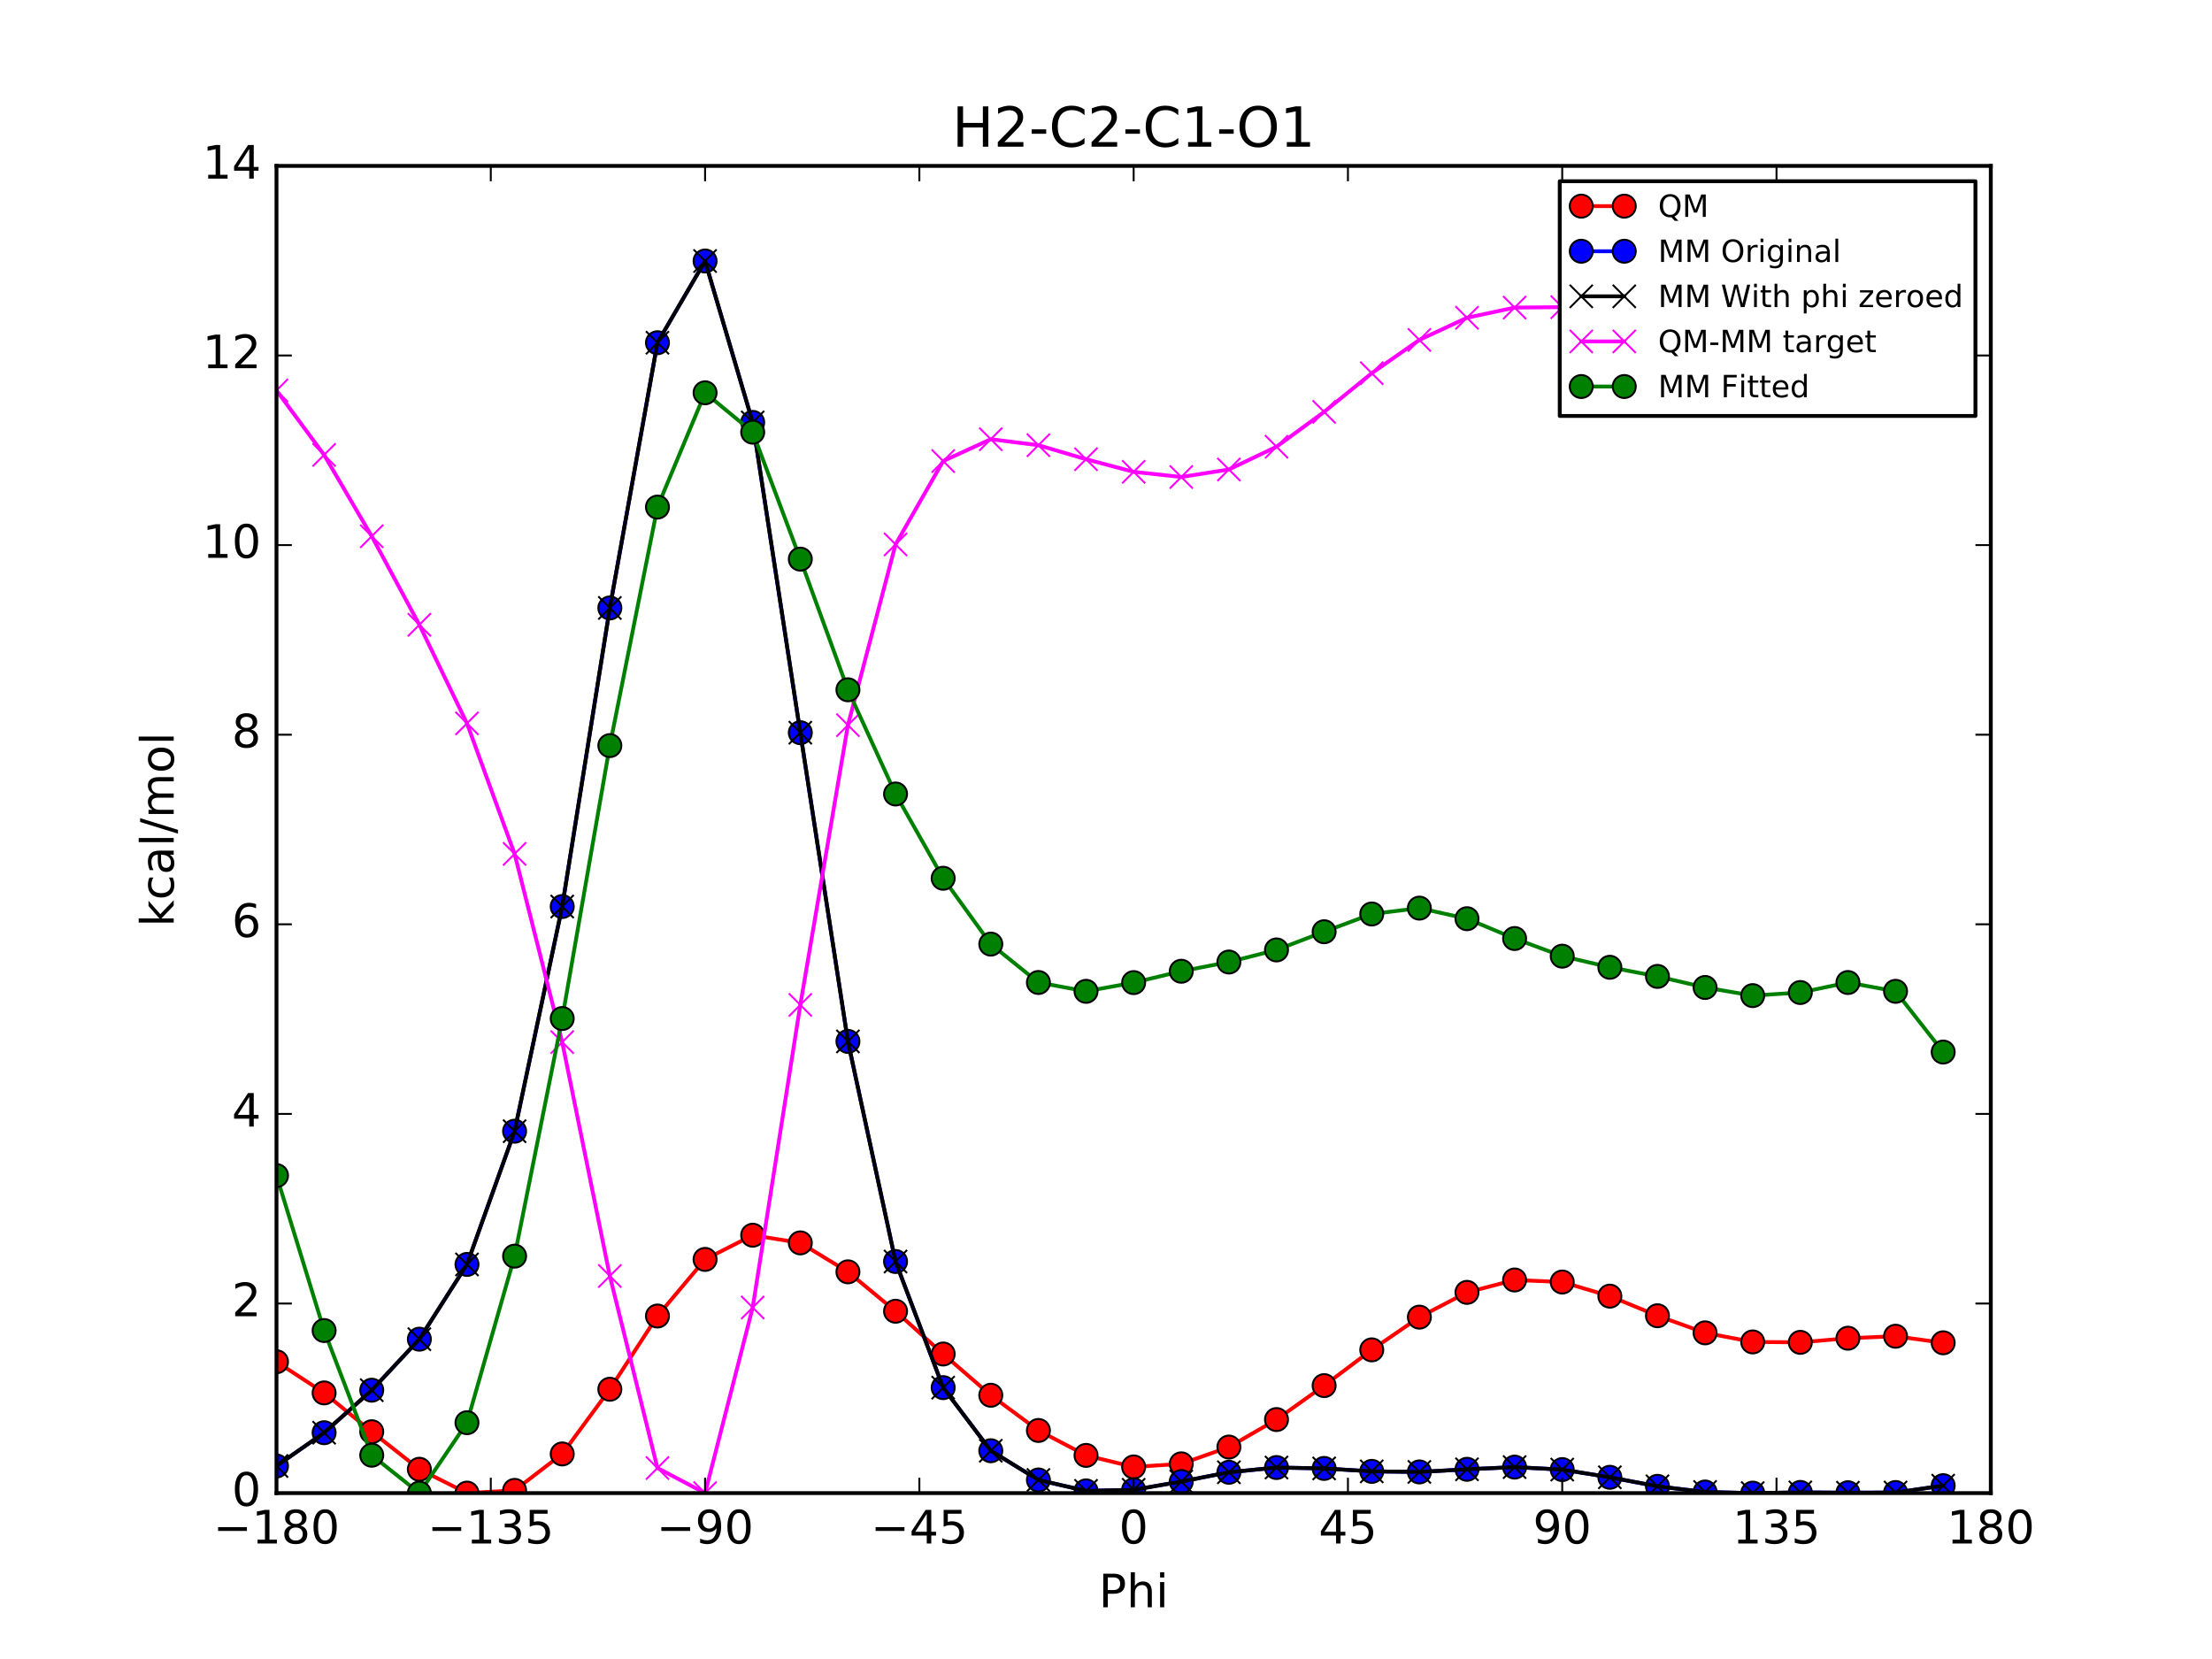 <?xml version="1.0" encoding="utf-8" standalone="no"?>
<!DOCTYPE svg PUBLIC "-//W3C//DTD SVG 1.1//EN"
  "http://www.w3.org/Graphics/SVG/1.1/DTD/svg11.dtd">
<!-- Created with matplotlib (http://matplotlib.org/) -->
<svg height="432pt" version="1.1" viewBox="0 0 576 432" width="576pt" xmlns="http://www.w3.org/2000/svg" xmlns:xlink="http://www.w3.org/1999/xlink">
 <defs>
  <style type="text/css">
*{stroke-linecap:butt;stroke-linejoin:round;stroke-miterlimit:100000;}
  </style>
 </defs>
 <g id="figure_1">
  <g id="patch_1">
   <path d="M 0 432 
L 576 432 
L 576 0 
L 0 0 
z
" style="fill:#ffffff;"/>
  </g>
  <g id="axes_1">
   <g id="patch_2">
    <path d="M 72 388.8 
L 518.4 388.8 
L 518.4 43.2 
L 72 43.2 
z
" style="fill:#ffffff;"/>
   </g>
   <g id="line2d_1">
    <path clip-path="url(#pd8361ff07a)" d="M 72 354.595 
L 84.4 362.713 
L 96.8 372.822 
L 109.2 382.596 
L 121.6 388.8 
L 134 388.092 
L 146.4 378.605 
L 158.8 361.757 
L 171.2 342.69 
L 183.6 327.947 
L 196 321.643 
L 208.4 323.646 
L 220.8 331.184 
L 233.2 341.443 
L 245.6 352.58 
L 258 363.322 
L 270.4 372.489 
L 282.8 378.982 
L 295.2 381.99 
L 307.6 381.182 
L 320 376.81 
L 332.4 369.651 
L 344.8 360.809 
L 357.2 351.502 
L 369.6 342.98 
L 382 336.53 
L 394.4 333.307 
L 406.8 333.838 
L 419.2 337.515 
L 431.6 342.62 
L 444 347.073 
L 456.4 349.435 
L 468.8 349.544 
L 481.2 348.47 
L 493.6 347.951 
L 506 349.662 
" style="fill:none;stroke:#ff0000;stroke-linecap:square;"/>
    <defs>
     <path d="M 0 3 
C 0.796 3 1.559 2.684 2.121 2.121 
C 2.684 1.559 3 0.796 3 0 
C 3 -0.796 2.684 -1.559 2.121 -2.121 
C 1.559 -2.684 0.796 -3 0 -3 
C -0.796 -3 -1.559 -2.684 -2.121 -2.121 
C -2.684 -1.559 -3 -0.796 -3 0 
C -3 0.796 -2.684 1.559 -2.121 2.121 
C -1.559 2.684 -0.796 3 0 3 
z
" id="m86d9dc8033" style="stroke:#000000;stroke-width:0.5;"/>
    </defs>
    <g clip-path="url(#pd8361ff07a)">
     <use style="fill:#ff0000;stroke:#000000;stroke-width:0.5;" x="72" xlink:href="#m86d9dc8033" y="354.595"/>
     <use style="fill:#ff0000;stroke:#000000;stroke-width:0.5;" x="84.4" xlink:href="#m86d9dc8033" y="362.713"/>
     <use style="fill:#ff0000;stroke:#000000;stroke-width:0.5;" x="96.8" xlink:href="#m86d9dc8033" y="372.822"/>
     <use style="fill:#ff0000;stroke:#000000;stroke-width:0.5;" x="109.2" xlink:href="#m86d9dc8033" y="382.596"/>
     <use style="fill:#ff0000;stroke:#000000;stroke-width:0.5;" x="121.6" xlink:href="#m86d9dc8033" y="388.8"/>
     <use style="fill:#ff0000;stroke:#000000;stroke-width:0.5;" x="134" xlink:href="#m86d9dc8033" y="388.092"/>
     <use style="fill:#ff0000;stroke:#000000;stroke-width:0.5;" x="146.4" xlink:href="#m86d9dc8033" y="378.605"/>
     <use style="fill:#ff0000;stroke:#000000;stroke-width:0.5;" x="158.8" xlink:href="#m86d9dc8033" y="361.757"/>
     <use style="fill:#ff0000;stroke:#000000;stroke-width:0.5;" x="171.2" xlink:href="#m86d9dc8033" y="342.69"/>
     <use style="fill:#ff0000;stroke:#000000;stroke-width:0.5;" x="183.6" xlink:href="#m86d9dc8033" y="327.947"/>
     <use style="fill:#ff0000;stroke:#000000;stroke-width:0.5;" x="196" xlink:href="#m86d9dc8033" y="321.643"/>
     <use style="fill:#ff0000;stroke:#000000;stroke-width:0.5;" x="208.4" xlink:href="#m86d9dc8033" y="323.646"/>
     <use style="fill:#ff0000;stroke:#000000;stroke-width:0.5;" x="220.8" xlink:href="#m86d9dc8033" y="331.184"/>
     <use style="fill:#ff0000;stroke:#000000;stroke-width:0.5;" x="233.2" xlink:href="#m86d9dc8033" y="341.443"/>
     <use style="fill:#ff0000;stroke:#000000;stroke-width:0.5;" x="245.6" xlink:href="#m86d9dc8033" y="352.58"/>
     <use style="fill:#ff0000;stroke:#000000;stroke-width:0.5;" x="258" xlink:href="#m86d9dc8033" y="363.322"/>
     <use style="fill:#ff0000;stroke:#000000;stroke-width:0.5;" x="270.4" xlink:href="#m86d9dc8033" y="372.489"/>
     <use style="fill:#ff0000;stroke:#000000;stroke-width:0.5;" x="282.8" xlink:href="#m86d9dc8033" y="378.982"/>
     <use style="fill:#ff0000;stroke:#000000;stroke-width:0.5;" x="295.2" xlink:href="#m86d9dc8033" y="381.99"/>
     <use style="fill:#ff0000;stroke:#000000;stroke-width:0.5;" x="307.6" xlink:href="#m86d9dc8033" y="381.182"/>
     <use style="fill:#ff0000;stroke:#000000;stroke-width:0.5;" x="320" xlink:href="#m86d9dc8033" y="376.81"/>
     <use style="fill:#ff0000;stroke:#000000;stroke-width:0.5;" x="332.4" xlink:href="#m86d9dc8033" y="369.651"/>
     <use style="fill:#ff0000;stroke:#000000;stroke-width:0.5;" x="344.8" xlink:href="#m86d9dc8033" y="360.809"/>
     <use style="fill:#ff0000;stroke:#000000;stroke-width:0.5;" x="357.2" xlink:href="#m86d9dc8033" y="351.502"/>
     <use style="fill:#ff0000;stroke:#000000;stroke-width:0.5;" x="369.6" xlink:href="#m86d9dc8033" y="342.98"/>
     <use style="fill:#ff0000;stroke:#000000;stroke-width:0.5;" x="382" xlink:href="#m86d9dc8033" y="336.53"/>
     <use style="fill:#ff0000;stroke:#000000;stroke-width:0.5;" x="394.4" xlink:href="#m86d9dc8033" y="333.307"/>
     <use style="fill:#ff0000;stroke:#000000;stroke-width:0.5;" x="406.8" xlink:href="#m86d9dc8033" y="333.838"/>
     <use style="fill:#ff0000;stroke:#000000;stroke-width:0.5;" x="419.2" xlink:href="#m86d9dc8033" y="337.515"/>
     <use style="fill:#ff0000;stroke:#000000;stroke-width:0.5;" x="431.6" xlink:href="#m86d9dc8033" y="342.62"/>
     <use style="fill:#ff0000;stroke:#000000;stroke-width:0.5;" x="444" xlink:href="#m86d9dc8033" y="347.073"/>
     <use style="fill:#ff0000;stroke:#000000;stroke-width:0.5;" x="456.4" xlink:href="#m86d9dc8033" y="349.435"/>
     <use style="fill:#ff0000;stroke:#000000;stroke-width:0.5;" x="468.8" xlink:href="#m86d9dc8033" y="349.544"/>
     <use style="fill:#ff0000;stroke:#000000;stroke-width:0.5;" x="481.2" xlink:href="#m86d9dc8033" y="348.47"/>
     <use style="fill:#ff0000;stroke:#000000;stroke-width:0.5;" x="493.6" xlink:href="#m86d9dc8033" y="347.951"/>
     <use style="fill:#ff0000;stroke:#000000;stroke-width:0.5;" x="506" xlink:href="#m86d9dc8033" y="349.662"/>
    </g>
   </g>
   <g id="line2d_2">
    <path clip-path="url(#pd8361ff07a)" d="M 72 381.739 
L 84.4 373.076 
L 96.8 362.002 
L 109.2 348.721 
L 121.6 329.253 
L 134 294.561 
L 146.4 236.06 
L 158.8 158.31 
L 171.2 89.241 
L 183.6 67.966 
L 196 109.991 
L 208.4 190.79 
L 220.8 271.179 
L 233.2 328.496 
L 245.6 361.337 
L 258 377.769 
L 270.4 385.38 
L 282.8 388.222 
L 295.2 387.949 
L 307.6 385.79 
L 320 383.375 
L 332.4 382.141 
L 344.8 382.376 
L 357.2 383.143 
L 369.6 383.286 
L 382 382.603 
L 394.4 382.03 
L 406.8 382.676 
L 419.2 384.683 
L 431.6 387.035 
L 444 388.512 
L 456.4 388.8 
L 468.8 388.618 
L 481.2 388.699 
L 493.6 388.648 
L 506 386.861 
" style="fill:none;stroke:#0000ff;stroke-linecap:square;"/>
    <defs>
     <path d="M 0 3 
C 0.796 3 1.559 2.684 2.121 2.121 
C 2.684 1.559 3 0.796 3 0 
C 3 -0.796 2.684 -1.559 2.121 -2.121 
C 1.559 -2.684 0.796 -3 0 -3 
C -0.796 -3 -1.559 -2.684 -2.121 -2.121 
C -2.684 -1.559 -3 -0.796 -3 0 
C -3 0.796 -2.684 1.559 -2.121 2.121 
C -1.559 2.684 -0.796 3 0 3 
z
" id="m76ffe2fa72" style="stroke:#000000;stroke-width:0.5;"/>
    </defs>
    <g clip-path="url(#pd8361ff07a)">
     <use style="fill:#0000ff;stroke:#000000;stroke-width:0.5;" x="72" xlink:href="#m76ffe2fa72" y="381.739"/>
     <use style="fill:#0000ff;stroke:#000000;stroke-width:0.5;" x="84.4" xlink:href="#m76ffe2fa72" y="373.076"/>
     <use style="fill:#0000ff;stroke:#000000;stroke-width:0.5;" x="96.8" xlink:href="#m76ffe2fa72" y="362.002"/>
     <use style="fill:#0000ff;stroke:#000000;stroke-width:0.5;" x="109.2" xlink:href="#m76ffe2fa72" y="348.721"/>
     <use style="fill:#0000ff;stroke:#000000;stroke-width:0.5;" x="121.6" xlink:href="#m76ffe2fa72" y="329.253"/>
     <use style="fill:#0000ff;stroke:#000000;stroke-width:0.5;" x="134" xlink:href="#m76ffe2fa72" y="294.561"/>
     <use style="fill:#0000ff;stroke:#000000;stroke-width:0.5;" x="146.4" xlink:href="#m76ffe2fa72" y="236.06"/>
     <use style="fill:#0000ff;stroke:#000000;stroke-width:0.5;" x="158.8" xlink:href="#m76ffe2fa72" y="158.31"/>
     <use style="fill:#0000ff;stroke:#000000;stroke-width:0.5;" x="171.2" xlink:href="#m76ffe2fa72" y="89.241"/>
     <use style="fill:#0000ff;stroke:#000000;stroke-width:0.5;" x="183.6" xlink:href="#m76ffe2fa72" y="67.966"/>
     <use style="fill:#0000ff;stroke:#000000;stroke-width:0.5;" x="196" xlink:href="#m76ffe2fa72" y="109.991"/>
     <use style="fill:#0000ff;stroke:#000000;stroke-width:0.5;" x="208.4" xlink:href="#m76ffe2fa72" y="190.79"/>
     <use style="fill:#0000ff;stroke:#000000;stroke-width:0.5;" x="220.8" xlink:href="#m76ffe2fa72" y="271.179"/>
     <use style="fill:#0000ff;stroke:#000000;stroke-width:0.5;" x="233.2" xlink:href="#m76ffe2fa72" y="328.496"/>
     <use style="fill:#0000ff;stroke:#000000;stroke-width:0.5;" x="245.6" xlink:href="#m76ffe2fa72" y="361.337"/>
     <use style="fill:#0000ff;stroke:#000000;stroke-width:0.5;" x="258" xlink:href="#m76ffe2fa72" y="377.769"/>
     <use style="fill:#0000ff;stroke:#000000;stroke-width:0.5;" x="270.4" xlink:href="#m76ffe2fa72" y="385.38"/>
     <use style="fill:#0000ff;stroke:#000000;stroke-width:0.5;" x="282.8" xlink:href="#m76ffe2fa72" y="388.222"/>
     <use style="fill:#0000ff;stroke:#000000;stroke-width:0.5;" x="295.2" xlink:href="#m76ffe2fa72" y="387.949"/>
     <use style="fill:#0000ff;stroke:#000000;stroke-width:0.5;" x="307.6" xlink:href="#m76ffe2fa72" y="385.79"/>
     <use style="fill:#0000ff;stroke:#000000;stroke-width:0.5;" x="320" xlink:href="#m76ffe2fa72" y="383.375"/>
     <use style="fill:#0000ff;stroke:#000000;stroke-width:0.5;" x="332.4" xlink:href="#m76ffe2fa72" y="382.141"/>
     <use style="fill:#0000ff;stroke:#000000;stroke-width:0.5;" x="344.8" xlink:href="#m76ffe2fa72" y="382.376"/>
     <use style="fill:#0000ff;stroke:#000000;stroke-width:0.5;" x="357.2" xlink:href="#m76ffe2fa72" y="383.143"/>
     <use style="fill:#0000ff;stroke:#000000;stroke-width:0.5;" x="369.6" xlink:href="#m76ffe2fa72" y="383.286"/>
     <use style="fill:#0000ff;stroke:#000000;stroke-width:0.5;" x="382" xlink:href="#m76ffe2fa72" y="382.603"/>
     <use style="fill:#0000ff;stroke:#000000;stroke-width:0.5;" x="394.4" xlink:href="#m76ffe2fa72" y="382.03"/>
     <use style="fill:#0000ff;stroke:#000000;stroke-width:0.5;" x="406.8" xlink:href="#m76ffe2fa72" y="382.676"/>
     <use style="fill:#0000ff;stroke:#000000;stroke-width:0.5;" x="419.2" xlink:href="#m76ffe2fa72" y="384.683"/>
     <use style="fill:#0000ff;stroke:#000000;stroke-width:0.5;" x="431.6" xlink:href="#m76ffe2fa72" y="387.035"/>
     <use style="fill:#0000ff;stroke:#000000;stroke-width:0.5;" x="444" xlink:href="#m76ffe2fa72" y="388.512"/>
     <use style="fill:#0000ff;stroke:#000000;stroke-width:0.5;" x="456.4" xlink:href="#m76ffe2fa72" y="388.8"/>
     <use style="fill:#0000ff;stroke:#000000;stroke-width:0.5;" x="468.8" xlink:href="#m76ffe2fa72" y="388.618"/>
     <use style="fill:#0000ff;stroke:#000000;stroke-width:0.5;" x="481.2" xlink:href="#m76ffe2fa72" y="388.699"/>
     <use style="fill:#0000ff;stroke:#000000;stroke-width:0.5;" x="493.6" xlink:href="#m76ffe2fa72" y="388.648"/>
     <use style="fill:#0000ff;stroke:#000000;stroke-width:0.5;" x="506" xlink:href="#m76ffe2fa72" y="386.861"/>
    </g>
   </g>
   <g id="line2d_3">
    <path clip-path="url(#pd8361ff07a)" d="M 72 381.739 
L 84.4 373.076 
L 96.8 362.002 
L 109.2 348.721 
L 121.6 329.253 
L 134 294.561 
L 146.4 236.06 
L 158.8 158.31 
L 171.2 89.241 
L 183.6 67.966 
L 196 109.991 
L 208.4 190.79 
L 220.8 271.179 
L 233.2 328.496 
L 245.6 361.337 
L 258 377.769 
L 270.4 385.38 
L 282.8 388.222 
L 295.2 387.949 
L 307.6 385.79 
L 320 383.375 
L 332.4 382.141 
L 344.8 382.376 
L 357.2 383.143 
L 369.6 383.286 
L 382 382.603 
L 394.4 382.03 
L 406.8 382.676 
L 419.2 384.683 
L 431.6 387.035 
L 444 388.512 
L 456.4 388.8 
L 468.8 388.618 
L 481.2 388.699 
L 493.6 388.648 
L 506 386.861 
" style="fill:none;stroke:#000000;stroke-linecap:square;"/>
    <defs>
     <path d="M -3 3 
L 3 -3 
M -3 -3 
L 3 3 
" id="m23947868b4" style="stroke:#000000;stroke-width:0.5;"/>
    </defs>
    <g clip-path="url(#pd8361ff07a)">
     <use style="stroke:#000000;stroke-width:0.5;" x="72" xlink:href="#m23947868b4" y="381.739"/>
     <use style="stroke:#000000;stroke-width:0.5;" x="84.4" xlink:href="#m23947868b4" y="373.076"/>
     <use style="stroke:#000000;stroke-width:0.5;" x="96.8" xlink:href="#m23947868b4" y="362.002"/>
     <use style="stroke:#000000;stroke-width:0.5;" x="109.2" xlink:href="#m23947868b4" y="348.721"/>
     <use style="stroke:#000000;stroke-width:0.5;" x="121.6" xlink:href="#m23947868b4" y="329.253"/>
     <use style="stroke:#000000;stroke-width:0.5;" x="134" xlink:href="#m23947868b4" y="294.561"/>
     <use style="stroke:#000000;stroke-width:0.5;" x="146.4" xlink:href="#m23947868b4" y="236.06"/>
     <use style="stroke:#000000;stroke-width:0.5;" x="158.8" xlink:href="#m23947868b4" y="158.31"/>
     <use style="stroke:#000000;stroke-width:0.5;" x="171.2" xlink:href="#m23947868b4" y="89.241"/>
     <use style="stroke:#000000;stroke-width:0.5;" x="183.6" xlink:href="#m23947868b4" y="67.966"/>
     <use style="stroke:#000000;stroke-width:0.5;" x="196" xlink:href="#m23947868b4" y="109.991"/>
     <use style="stroke:#000000;stroke-width:0.5;" x="208.4" xlink:href="#m23947868b4" y="190.79"/>
     <use style="stroke:#000000;stroke-width:0.5;" x="220.8" xlink:href="#m23947868b4" y="271.179"/>
     <use style="stroke:#000000;stroke-width:0.5;" x="233.2" xlink:href="#m23947868b4" y="328.496"/>
     <use style="stroke:#000000;stroke-width:0.5;" x="245.6" xlink:href="#m23947868b4" y="361.337"/>
     <use style="stroke:#000000;stroke-width:0.5;" x="258" xlink:href="#m23947868b4" y="377.769"/>
     <use style="stroke:#000000;stroke-width:0.5;" x="270.4" xlink:href="#m23947868b4" y="385.38"/>
     <use style="stroke:#000000;stroke-width:0.5;" x="282.8" xlink:href="#m23947868b4" y="388.222"/>
     <use style="stroke:#000000;stroke-width:0.5;" x="295.2" xlink:href="#m23947868b4" y="387.949"/>
     <use style="stroke:#000000;stroke-width:0.5;" x="307.6" xlink:href="#m23947868b4" y="385.79"/>
     <use style="stroke:#000000;stroke-width:0.5;" x="320" xlink:href="#m23947868b4" y="383.375"/>
     <use style="stroke:#000000;stroke-width:0.5;" x="332.4" xlink:href="#m23947868b4" y="382.141"/>
     <use style="stroke:#000000;stroke-width:0.5;" x="344.8" xlink:href="#m23947868b4" y="382.376"/>
     <use style="stroke:#000000;stroke-width:0.5;" x="357.2" xlink:href="#m23947868b4" y="383.143"/>
     <use style="stroke:#000000;stroke-width:0.5;" x="369.6" xlink:href="#m23947868b4" y="383.286"/>
     <use style="stroke:#000000;stroke-width:0.5;" x="382" xlink:href="#m23947868b4" y="382.603"/>
     <use style="stroke:#000000;stroke-width:0.5;" x="394.4" xlink:href="#m23947868b4" y="382.03"/>
     <use style="stroke:#000000;stroke-width:0.5;" x="406.8" xlink:href="#m23947868b4" y="382.676"/>
     <use style="stroke:#000000;stroke-width:0.5;" x="419.2" xlink:href="#m23947868b4" y="384.683"/>
     <use style="stroke:#000000;stroke-width:0.5;" x="431.6" xlink:href="#m23947868b4" y="387.035"/>
     <use style="stroke:#000000;stroke-width:0.5;" x="444" xlink:href="#m23947868b4" y="388.512"/>
     <use style="stroke:#000000;stroke-width:0.5;" x="456.4" xlink:href="#m23947868b4" y="388.8"/>
     <use style="stroke:#000000;stroke-width:0.5;" x="468.8" xlink:href="#m23947868b4" y="388.618"/>
     <use style="stroke:#000000;stroke-width:0.5;" x="481.2" xlink:href="#m23947868b4" y="388.699"/>
     <use style="stroke:#000000;stroke-width:0.5;" x="493.6" xlink:href="#m23947868b4" y="388.648"/>
     <use style="stroke:#000000;stroke-width:0.5;" x="506" xlink:href="#m23947868b4" y="386.861"/>
    </g>
   </g>
   <g id="line2d_4">
    <path clip-path="url(#pd8361ff07a)" d="M 72 101.675 
L 84.4 118.456 
L 96.8 139.64 
L 109.2 162.694 
L 121.6 188.367 
L 134 222.351 
L 146.4 271.364 
L 158.8 332.267 
L 171.2 382.268 
L 183.6 388.8 
L 196 340.471 
L 208.4 261.675 
L 220.8 188.824 
L 233.2 141.766 
L 245.6 120.062 
L 258 114.372 
L 270.4 115.928 
L 282.8 119.58 
L 295.2 122.86 
L 307.6 124.211 
L 320 122.255 
L 332.4 116.33 
L 344.8 107.252 
L 357.2 97.179 
L 369.6 88.513 
L 382 82.747 
L 394.4 80.096 
L 406.8 79.981 
L 419.2 81.651 
L 431.6 84.404 
L 444 87.381 
L 456.4 89.455 
L 468.8 89.746 
L 481.2 88.59 
L 493.6 88.122 
L 506 91.62 
" style="fill:none;stroke:#ff00ff;stroke-linecap:square;"/>
    <defs>
     <path d="M -3 3 
L 3 -3 
M -3 -3 
L 3 3 
" id="m95f685c6ce" style="stroke:#ff00ff;stroke-width:0.5;"/>
    </defs>
    <g clip-path="url(#pd8361ff07a)">
     <use style="fill:#ff00ff;stroke:#ff00ff;stroke-width:0.5;" x="72" xlink:href="#m95f685c6ce" y="101.675"/>
     <use style="fill:#ff00ff;stroke:#ff00ff;stroke-width:0.5;" x="84.4" xlink:href="#m95f685c6ce" y="118.456"/>
     <use style="fill:#ff00ff;stroke:#ff00ff;stroke-width:0.5;" x="96.8" xlink:href="#m95f685c6ce" y="139.64"/>
     <use style="fill:#ff00ff;stroke:#ff00ff;stroke-width:0.5;" x="109.2" xlink:href="#m95f685c6ce" y="162.694"/>
     <use style="fill:#ff00ff;stroke:#ff00ff;stroke-width:0.5;" x="121.6" xlink:href="#m95f685c6ce" y="188.367"/>
     <use style="fill:#ff00ff;stroke:#ff00ff;stroke-width:0.5;" x="134" xlink:href="#m95f685c6ce" y="222.351"/>
     <use style="fill:#ff00ff;stroke:#ff00ff;stroke-width:0.5;" x="146.4" xlink:href="#m95f685c6ce" y="271.364"/>
     <use style="fill:#ff00ff;stroke:#ff00ff;stroke-width:0.5;" x="158.8" xlink:href="#m95f685c6ce" y="332.267"/>
     <use style="fill:#ff00ff;stroke:#ff00ff;stroke-width:0.5;" x="171.2" xlink:href="#m95f685c6ce" y="382.268"/>
     <use style="fill:#ff00ff;stroke:#ff00ff;stroke-width:0.5;" x="183.6" xlink:href="#m95f685c6ce" y="388.8"/>
     <use style="fill:#ff00ff;stroke:#ff00ff;stroke-width:0.5;" x="196" xlink:href="#m95f685c6ce" y="340.471"/>
     <use style="fill:#ff00ff;stroke:#ff00ff;stroke-width:0.5;" x="208.4" xlink:href="#m95f685c6ce" y="261.675"/>
     <use style="fill:#ff00ff;stroke:#ff00ff;stroke-width:0.5;" x="220.8" xlink:href="#m95f685c6ce" y="188.824"/>
     <use style="fill:#ff00ff;stroke:#ff00ff;stroke-width:0.5;" x="233.2" xlink:href="#m95f685c6ce" y="141.766"/>
     <use style="fill:#ff00ff;stroke:#ff00ff;stroke-width:0.5;" x="245.6" xlink:href="#m95f685c6ce" y="120.062"/>
     <use style="fill:#ff00ff;stroke:#ff00ff;stroke-width:0.5;" x="258" xlink:href="#m95f685c6ce" y="114.372"/>
     <use style="fill:#ff00ff;stroke:#ff00ff;stroke-width:0.5;" x="270.4" xlink:href="#m95f685c6ce" y="115.928"/>
     <use style="fill:#ff00ff;stroke:#ff00ff;stroke-width:0.5;" x="282.8" xlink:href="#m95f685c6ce" y="119.58"/>
     <use style="fill:#ff00ff;stroke:#ff00ff;stroke-width:0.5;" x="295.2" xlink:href="#m95f685c6ce" y="122.86"/>
     <use style="fill:#ff00ff;stroke:#ff00ff;stroke-width:0.5;" x="307.6" xlink:href="#m95f685c6ce" y="124.211"/>
     <use style="fill:#ff00ff;stroke:#ff00ff;stroke-width:0.5;" x="320" xlink:href="#m95f685c6ce" y="122.255"/>
     <use style="fill:#ff00ff;stroke:#ff00ff;stroke-width:0.5;" x="332.4" xlink:href="#m95f685c6ce" y="116.33"/>
     <use style="fill:#ff00ff;stroke:#ff00ff;stroke-width:0.5;" x="344.8" xlink:href="#m95f685c6ce" y="107.252"/>
     <use style="fill:#ff00ff;stroke:#ff00ff;stroke-width:0.5;" x="357.2" xlink:href="#m95f685c6ce" y="97.179"/>
     <use style="fill:#ff00ff;stroke:#ff00ff;stroke-width:0.5;" x="369.6" xlink:href="#m95f685c6ce" y="88.513"/>
     <use style="fill:#ff00ff;stroke:#ff00ff;stroke-width:0.5;" x="382" xlink:href="#m95f685c6ce" y="82.747"/>
     <use style="fill:#ff00ff;stroke:#ff00ff;stroke-width:0.5;" x="394.4" xlink:href="#m95f685c6ce" y="80.096"/>
     <use style="fill:#ff00ff;stroke:#ff00ff;stroke-width:0.5;" x="406.8" xlink:href="#m95f685c6ce" y="79.981"/>
     <use style="fill:#ff00ff;stroke:#ff00ff;stroke-width:0.5;" x="419.2" xlink:href="#m95f685c6ce" y="81.651"/>
     <use style="fill:#ff00ff;stroke:#ff00ff;stroke-width:0.5;" x="431.6" xlink:href="#m95f685c6ce" y="84.404"/>
     <use style="fill:#ff00ff;stroke:#ff00ff;stroke-width:0.5;" x="444" xlink:href="#m95f685c6ce" y="87.381"/>
     <use style="fill:#ff00ff;stroke:#ff00ff;stroke-width:0.5;" x="456.4" xlink:href="#m95f685c6ce" y="89.455"/>
     <use style="fill:#ff00ff;stroke:#ff00ff;stroke-width:0.5;" x="468.8" xlink:href="#m95f685c6ce" y="89.746"/>
     <use style="fill:#ff00ff;stroke:#ff00ff;stroke-width:0.5;" x="481.2" xlink:href="#m95f685c6ce" y="88.59"/>
     <use style="fill:#ff00ff;stroke:#ff00ff;stroke-width:0.5;" x="493.6" xlink:href="#m95f685c6ce" y="88.122"/>
     <use style="fill:#ff00ff;stroke:#ff00ff;stroke-width:0.5;" x="506" xlink:href="#m95f685c6ce" y="91.62"/>
    </g>
   </g>
   <g id="line2d_5">
    <path clip-path="url(#pd8361ff07a)" d="M 72 306.109 
L 84.4 346.47 
L 96.8 378.933 
L 109.2 388.8 
L 121.6 370.467 
L 134 327.098 
L 146.4 265.221 
L 158.8 194.151 
L 171.2 132.044 
L 183.6 102.283 
L 196 112.538 
L 208.4 145.598 
L 220.8 179.618 
L 233.2 206.751 
L 245.6 228.696 
L 258 245.845 
L 270.4 255.839 
L 282.8 258.139 
L 295.2 255.868 
L 307.6 252.909 
L 320 250.507 
L 332.4 247.36 
L 344.8 242.622 
L 357.2 237.999 
L 369.6 236.473 
L 382 239.229 
L 394.4 244.388 
L 406.8 248.982 
L 419.2 251.88 
L 431.6 254.253 
L 444 257.134 
L 456.4 259.255 
L 468.8 258.449 
L 481.2 255.846 
L 493.6 258.137 
L 506 273.951 
" style="fill:none;stroke:#008000;stroke-linecap:square;"/>
    <defs>
     <path d="M 0 3 
C 0.796 3 1.559 2.684 2.121 2.121 
C 2.684 1.559 3 0.796 3 0 
C 3 -0.796 2.684 -1.559 2.121 -2.121 
C 1.559 -2.684 0.796 -3 0 -3 
C -0.796 -3 -1.559 -2.684 -2.121 -2.121 
C -2.684 -1.559 -3 -0.796 -3 0 
C -3 0.796 -2.684 1.559 -2.121 2.121 
C -1.559 2.684 -0.796 3 0 3 
z
" id="m9d80fb21b6" style="stroke:#000000;stroke-width:0.5;"/>
    </defs>
    <g clip-path="url(#pd8361ff07a)">
     <use style="fill:#008000;stroke:#000000;stroke-width:0.5;" x="72" xlink:href="#m9d80fb21b6" y="306.109"/>
     <use style="fill:#008000;stroke:#000000;stroke-width:0.5;" x="84.4" xlink:href="#m9d80fb21b6" y="346.47"/>
     <use style="fill:#008000;stroke:#000000;stroke-width:0.5;" x="96.8" xlink:href="#m9d80fb21b6" y="378.933"/>
     <use style="fill:#008000;stroke:#000000;stroke-width:0.5;" x="109.2" xlink:href="#m9d80fb21b6" y="388.8"/>
     <use style="fill:#008000;stroke:#000000;stroke-width:0.5;" x="121.6" xlink:href="#m9d80fb21b6" y="370.467"/>
     <use style="fill:#008000;stroke:#000000;stroke-width:0.5;" x="134" xlink:href="#m9d80fb21b6" y="327.098"/>
     <use style="fill:#008000;stroke:#000000;stroke-width:0.5;" x="146.4" xlink:href="#m9d80fb21b6" y="265.221"/>
     <use style="fill:#008000;stroke:#000000;stroke-width:0.5;" x="158.8" xlink:href="#m9d80fb21b6" y="194.151"/>
     <use style="fill:#008000;stroke:#000000;stroke-width:0.5;" x="171.2" xlink:href="#m9d80fb21b6" y="132.044"/>
     <use style="fill:#008000;stroke:#000000;stroke-width:0.5;" x="183.6" xlink:href="#m9d80fb21b6" y="102.283"/>
     <use style="fill:#008000;stroke:#000000;stroke-width:0.5;" x="196" xlink:href="#m9d80fb21b6" y="112.538"/>
     <use style="fill:#008000;stroke:#000000;stroke-width:0.5;" x="208.4" xlink:href="#m9d80fb21b6" y="145.598"/>
     <use style="fill:#008000;stroke:#000000;stroke-width:0.5;" x="220.8" xlink:href="#m9d80fb21b6" y="179.618"/>
     <use style="fill:#008000;stroke:#000000;stroke-width:0.5;" x="233.2" xlink:href="#m9d80fb21b6" y="206.751"/>
     <use style="fill:#008000;stroke:#000000;stroke-width:0.5;" x="245.6" xlink:href="#m9d80fb21b6" y="228.696"/>
     <use style="fill:#008000;stroke:#000000;stroke-width:0.5;" x="258" xlink:href="#m9d80fb21b6" y="245.845"/>
     <use style="fill:#008000;stroke:#000000;stroke-width:0.5;" x="270.4" xlink:href="#m9d80fb21b6" y="255.839"/>
     <use style="fill:#008000;stroke:#000000;stroke-width:0.5;" x="282.8" xlink:href="#m9d80fb21b6" y="258.139"/>
     <use style="fill:#008000;stroke:#000000;stroke-width:0.5;" x="295.2" xlink:href="#m9d80fb21b6" y="255.868"/>
     <use style="fill:#008000;stroke:#000000;stroke-width:0.5;" x="307.6" xlink:href="#m9d80fb21b6" y="252.909"/>
     <use style="fill:#008000;stroke:#000000;stroke-width:0.5;" x="320" xlink:href="#m9d80fb21b6" y="250.507"/>
     <use style="fill:#008000;stroke:#000000;stroke-width:0.5;" x="332.4" xlink:href="#m9d80fb21b6" y="247.36"/>
     <use style="fill:#008000;stroke:#000000;stroke-width:0.5;" x="344.8" xlink:href="#m9d80fb21b6" y="242.622"/>
     <use style="fill:#008000;stroke:#000000;stroke-width:0.5;" x="357.2" xlink:href="#m9d80fb21b6" y="237.999"/>
     <use style="fill:#008000;stroke:#000000;stroke-width:0.5;" x="369.6" xlink:href="#m9d80fb21b6" y="236.473"/>
     <use style="fill:#008000;stroke:#000000;stroke-width:0.5;" x="382" xlink:href="#m9d80fb21b6" y="239.229"/>
     <use style="fill:#008000;stroke:#000000;stroke-width:0.5;" x="394.4" xlink:href="#m9d80fb21b6" y="244.388"/>
     <use style="fill:#008000;stroke:#000000;stroke-width:0.5;" x="406.8" xlink:href="#m9d80fb21b6" y="248.982"/>
     <use style="fill:#008000;stroke:#000000;stroke-width:0.5;" x="419.2" xlink:href="#m9d80fb21b6" y="251.88"/>
     <use style="fill:#008000;stroke:#000000;stroke-width:0.5;" x="431.6" xlink:href="#m9d80fb21b6" y="254.253"/>
     <use style="fill:#008000;stroke:#000000;stroke-width:0.5;" x="444" xlink:href="#m9d80fb21b6" y="257.134"/>
     <use style="fill:#008000;stroke:#000000;stroke-width:0.5;" x="456.4" xlink:href="#m9d80fb21b6" y="259.255"/>
     <use style="fill:#008000;stroke:#000000;stroke-width:0.5;" x="468.8" xlink:href="#m9d80fb21b6" y="258.449"/>
     <use style="fill:#008000;stroke:#000000;stroke-width:0.5;" x="481.2" xlink:href="#m9d80fb21b6" y="255.846"/>
     <use style="fill:#008000;stroke:#000000;stroke-width:0.5;" x="493.6" xlink:href="#m9d80fb21b6" y="258.137"/>
     <use style="fill:#008000;stroke:#000000;stroke-width:0.5;" x="506" xlink:href="#m9d80fb21b6" y="273.951"/>
    </g>
   </g>
   <g id="patch_3">
    <path d="M 72 388.8 
L 518.4 388.8 
" style="fill:none;stroke:#000000;stroke-linecap:square;stroke-linejoin:miter;"/>
   </g>
   <g id="patch_4">
    <path d="M 72 43.2 
L 518.4 43.2 
" style="fill:none;stroke:#000000;stroke-linecap:square;stroke-linejoin:miter;"/>
   </g>
   <g id="patch_5">
    <path d="M 72 388.8 
L 72 43.2 
" style="fill:none;stroke:#000000;stroke-linecap:square;stroke-linejoin:miter;"/>
   </g>
   <g id="patch_6">
    <path d="M 518.4 388.8 
L 518.4 43.2 
" style="fill:none;stroke:#000000;stroke-linecap:square;stroke-linejoin:miter;"/>
   </g>
   <g id="matplotlib.axis_1">
    <g id="xtick_1">
     <g id="line2d_6">
      <defs>
       <path d="M 0 0 
L 0 -4 
" id="m68b2c006b0" style="stroke:#000000;stroke-width:0.5;"/>
      </defs>
      <g>
       <use style="stroke:#000000;stroke-width:0.5;" x="72.0" xlink:href="#m68b2c006b0" y="388.8"/>
      </g>
     </g>
     <g id="line2d_7">
      <defs>
       <path d="M 0 0 
L 0 4 
" id="mba4982a945" style="stroke:#000000;stroke-width:0.5;"/>
      </defs>
      <g>
       <use style="stroke:#000000;stroke-width:0.5;" x="72.0" xlink:href="#mba4982a945" y="43.2"/>
      </g>
     </g>
     <g id="text_1">
      <!-- −180 -->
      <defs>
       <path d="M 12.406 8.297 
L 28.516 8.297 
L 28.516 63.922 
L 10.984 60.406 
L 10.984 69.391 
L 28.422 72.906 
L 38.281 72.906 
L 38.281 8.297 
L 54.391 8.297 
L 54.391 0 
L 12.406 0 
z
" id="BitstreamVeraSans-Roman-31"/>
       <path d="M 31.781 34.625 
Q 24.75 34.625 20.719 30.859 
Q 16.703 27.094 16.703 20.516 
Q 16.703 13.922 20.719 10.156 
Q 24.75 6.391 31.781 6.391 
Q 38.812 6.391 42.859 10.172 
Q 46.922 13.969 46.922 20.516 
Q 46.922 27.094 42.891 30.859 
Q 38.875 34.625 31.781 34.625 
M 21.922 38.812 
Q 15.578 40.375 12.031 44.719 
Q 8.5 49.078 8.5 55.328 
Q 8.5 64.062 14.719 69.141 
Q 20.953 74.219 31.781 74.219 
Q 42.672 74.219 48.875 69.141 
Q 55.078 64.062 55.078 55.328 
Q 55.078 49.078 51.531 44.719 
Q 48 40.375 41.703 38.812 
Q 48.828 37.156 52.797 32.312 
Q 56.781 27.484 56.781 20.516 
Q 56.781 9.906 50.312 4.234 
Q 43.844 -1.422 31.781 -1.422 
Q 19.734 -1.422 13.25 4.234 
Q 6.781 9.906 6.781 20.516 
Q 6.781 27.484 10.781 32.312 
Q 14.797 37.156 21.922 38.812 
M 18.312 54.391 
Q 18.312 48.734 21.844 45.562 
Q 25.391 42.391 31.781 42.391 
Q 38.141 42.391 41.719 45.562 
Q 45.312 48.734 45.312 54.391 
Q 45.312 60.062 41.719 63.234 
Q 38.141 66.406 31.781 66.406 
Q 25.391 66.406 21.844 63.234 
Q 18.312 60.062 18.312 54.391 
" id="BitstreamVeraSans-Roman-38"/>
       <path d="M 31.781 66.406 
Q 24.172 66.406 20.328 58.906 
Q 16.5 51.422 16.5 36.375 
Q 16.5 21.391 20.328 13.891 
Q 24.172 6.391 31.781 6.391 
Q 39.453 6.391 43.281 13.891 
Q 47.125 21.391 47.125 36.375 
Q 47.125 51.422 43.281 58.906 
Q 39.453 66.406 31.781 66.406 
M 31.781 74.219 
Q 44.047 74.219 50.516 64.516 
Q 56.984 54.828 56.984 36.375 
Q 56.984 17.969 50.516 8.266 
Q 44.047 -1.422 31.781 -1.422 
Q 19.531 -1.422 13.062 8.266 
Q 6.594 17.969 6.594 36.375 
Q 6.594 54.828 13.062 64.516 
Q 19.531 74.219 31.781 74.219 
" id="BitstreamVeraSans-Roman-30"/>
       <path d="M 10.594 35.5 
L 73.188 35.5 
L 73.188 27.203 
L 10.594 27.203 
z
" id="BitstreamVeraSans-Roman-2212"/>
      </defs>
      <g transform="translate(55.52 401.918)scale(0.12 -0.12)">
       <use xlink:href="#BitstreamVeraSans-Roman-2212"/>
       <use x="83.789" xlink:href="#BitstreamVeraSans-Roman-31"/>
       <use x="147.412" xlink:href="#BitstreamVeraSans-Roman-38"/>
       <use x="211.035" xlink:href="#BitstreamVeraSans-Roman-30"/>
      </g>
     </g>
    </g>
    <g id="xtick_2">
     <g id="line2d_8">
      <g>
       <use style="stroke:#000000;stroke-width:0.5;" x="127.8" xlink:href="#m68b2c006b0" y="388.8"/>
      </g>
     </g>
     <g id="line2d_9">
      <g>
       <use style="stroke:#000000;stroke-width:0.5;" x="127.8" xlink:href="#mba4982a945" y="43.2"/>
      </g>
     </g>
     <g id="text_2">
      <!-- −135 -->
      <defs>
       <path d="M 40.578 39.312 
Q 47.656 37.797 51.625 33 
Q 55.609 28.219 55.609 21.188 
Q 55.609 10.406 48.188 4.484 
Q 40.766 -1.422 27.094 -1.422 
Q 22.516 -1.422 17.656 -0.516 
Q 12.797 0.391 7.625 2.203 
L 7.625 11.719 
Q 11.719 9.328 16.594 8.109 
Q 21.484 6.891 26.812 6.891 
Q 36.078 6.891 40.938 10.547 
Q 45.797 14.203 45.797 21.188 
Q 45.797 27.641 41.281 31.266 
Q 36.766 34.906 28.719 34.906 
L 20.219 34.906 
L 20.219 43.016 
L 29.109 43.016 
Q 36.375 43.016 40.234 45.922 
Q 44.094 48.828 44.094 54.297 
Q 44.094 59.906 40.109 62.906 
Q 36.141 65.922 28.719 65.922 
Q 24.656 65.922 20.016 65.031 
Q 15.375 64.156 9.812 62.312 
L 9.812 71.094 
Q 15.438 72.656 20.344 73.438 
Q 25.25 74.219 29.594 74.219 
Q 40.828 74.219 47.359 69.109 
Q 53.906 64.016 53.906 55.328 
Q 53.906 49.266 50.438 45.094 
Q 46.969 40.922 40.578 39.312 
" id="BitstreamVeraSans-Roman-33"/>
       <path d="M 10.797 72.906 
L 49.516 72.906 
L 49.516 64.594 
L 19.828 64.594 
L 19.828 46.734 
Q 21.969 47.469 24.109 47.828 
Q 26.266 48.188 28.422 48.188 
Q 40.625 48.188 47.75 41.5 
Q 54.891 34.812 54.891 23.391 
Q 54.891 11.625 47.562 5.094 
Q 40.234 -1.422 26.906 -1.422 
Q 22.312 -1.422 17.547 -0.641 
Q 12.797 0.141 7.719 1.703 
L 7.719 11.625 
Q 12.109 9.234 16.797 8.062 
Q 21.484 6.891 26.703 6.891 
Q 35.156 6.891 40.078 11.328 
Q 45.016 15.766 45.016 23.391 
Q 45.016 31 40.078 35.438 
Q 35.156 39.891 26.703 39.891 
Q 22.75 39.891 18.812 39.016 
Q 14.891 38.141 10.797 36.281 
z
" id="BitstreamVeraSans-Roman-35"/>
      </defs>
      <g transform="translate(111.32 401.918)scale(0.12 -0.12)">
       <use xlink:href="#BitstreamVeraSans-Roman-2212"/>
       <use x="83.789" xlink:href="#BitstreamVeraSans-Roman-31"/>
       <use x="147.412" xlink:href="#BitstreamVeraSans-Roman-33"/>
       <use x="211.035" xlink:href="#BitstreamVeraSans-Roman-35"/>
      </g>
     </g>
    </g>
    <g id="xtick_3">
     <g id="line2d_10">
      <g>
       <use style="stroke:#000000;stroke-width:0.5;" x="183.6" xlink:href="#m68b2c006b0" y="388.8"/>
      </g>
     </g>
     <g id="line2d_11">
      <g>
       <use style="stroke:#000000;stroke-width:0.5;" x="183.6" xlink:href="#mba4982a945" y="43.2"/>
      </g>
     </g>
     <g id="text_3">
      <!-- −90 -->
      <defs>
       <path d="M 10.984 1.516 
L 10.984 10.5 
Q 14.703 8.734 18.5 7.812 
Q 22.312 6.891 25.984 6.891 
Q 35.75 6.891 40.891 13.453 
Q 46.047 20.016 46.781 33.406 
Q 43.953 29.203 39.594 26.953 
Q 35.25 24.703 29.984 24.703 
Q 19.047 24.703 12.672 31.312 
Q 6.297 37.938 6.297 49.422 
Q 6.297 60.641 12.938 67.422 
Q 19.578 74.219 30.609 74.219 
Q 43.266 74.219 49.922 64.516 
Q 56.594 54.828 56.594 36.375 
Q 56.594 19.141 48.406 8.859 
Q 40.234 -1.422 26.422 -1.422 
Q 22.703 -1.422 18.891 -0.688 
Q 15.094 0.047 10.984 1.516 
M 30.609 32.422 
Q 37.25 32.422 41.125 36.953 
Q 45.016 41.5 45.016 49.422 
Q 45.016 57.281 41.125 61.844 
Q 37.25 66.406 30.609 66.406 
Q 23.969 66.406 20.094 61.844 
Q 16.219 57.281 16.219 49.422 
Q 16.219 41.5 20.094 36.953 
Q 23.969 32.422 30.609 32.422 
" id="BitstreamVeraSans-Roman-39"/>
      </defs>
      <g transform="translate(170.937 401.918)scale(0.12 -0.12)">
       <use xlink:href="#BitstreamVeraSans-Roman-2212"/>
       <use x="83.789" xlink:href="#BitstreamVeraSans-Roman-39"/>
       <use x="147.412" xlink:href="#BitstreamVeraSans-Roman-30"/>
      </g>
     </g>
    </g>
    <g id="xtick_4">
     <g id="line2d_12">
      <g>
       <use style="stroke:#000000;stroke-width:0.5;" x="239.4" xlink:href="#m68b2c006b0" y="388.8"/>
      </g>
     </g>
     <g id="line2d_13">
      <g>
       <use style="stroke:#000000;stroke-width:0.5;" x="239.4" xlink:href="#mba4982a945" y="43.2"/>
      </g>
     </g>
     <g id="text_4">
      <!-- −45 -->
      <defs>
       <path d="M 37.797 64.312 
L 12.891 25.391 
L 37.797 25.391 
z
M 35.203 72.906 
L 47.609 72.906 
L 47.609 25.391 
L 58.016 25.391 
L 58.016 17.188 
L 47.609 17.188 
L 47.609 0 
L 37.797 0 
L 37.797 17.188 
L 4.891 17.188 
L 4.891 26.703 
z
" id="BitstreamVeraSans-Roman-34"/>
      </defs>
      <g transform="translate(226.737 401.918)scale(0.12 -0.12)">
       <use xlink:href="#BitstreamVeraSans-Roman-2212"/>
       <use x="83.789" xlink:href="#BitstreamVeraSans-Roman-34"/>
       <use x="147.412" xlink:href="#BitstreamVeraSans-Roman-35"/>
      </g>
     </g>
    </g>
    <g id="xtick_5">
     <g id="line2d_14">
      <g>
       <use style="stroke:#000000;stroke-width:0.5;" x="295.2" xlink:href="#m68b2c006b0" y="388.8"/>
      </g>
     </g>
     <g id="line2d_15">
      <g>
       <use style="stroke:#000000;stroke-width:0.5;" x="295.2" xlink:href="#mba4982a945" y="43.2"/>
      </g>
     </g>
     <g id="text_5">
      <!-- 0 -->
      <g transform="translate(291.382 401.918)scale(0.12 -0.12)">
       <use xlink:href="#BitstreamVeraSans-Roman-30"/>
      </g>
     </g>
    </g>
    <g id="xtick_6">
     <g id="line2d_16">
      <g>
       <use style="stroke:#000000;stroke-width:0.5;" x="351.0" xlink:href="#m68b2c006b0" y="388.8"/>
      </g>
     </g>
     <g id="line2d_17">
      <g>
       <use style="stroke:#000000;stroke-width:0.5;" x="351.0" xlink:href="#mba4982a945" y="43.2"/>
      </g>
     </g>
     <g id="text_6">
      <!-- 45 -->
      <g transform="translate(343.365 401.918)scale(0.12 -0.12)">
       <use xlink:href="#BitstreamVeraSans-Roman-34"/>
       <use x="63.623" xlink:href="#BitstreamVeraSans-Roman-35"/>
      </g>
     </g>
    </g>
    <g id="xtick_7">
     <g id="line2d_18">
      <g>
       <use style="stroke:#000000;stroke-width:0.5;" x="406.8" xlink:href="#m68b2c006b0" y="388.8"/>
      </g>
     </g>
     <g id="line2d_19">
      <g>
       <use style="stroke:#000000;stroke-width:0.5;" x="406.8" xlink:href="#mba4982a945" y="43.2"/>
      </g>
     </g>
     <g id="text_7">
      <!-- 90 -->
      <g transform="translate(399.165 401.918)scale(0.12 -0.12)">
       <use xlink:href="#BitstreamVeraSans-Roman-39"/>
       <use x="63.623" xlink:href="#BitstreamVeraSans-Roman-30"/>
      </g>
     </g>
    </g>
    <g id="xtick_8">
     <g id="line2d_20">
      <g>
       <use style="stroke:#000000;stroke-width:0.5;" x="462.6" xlink:href="#m68b2c006b0" y="388.8"/>
      </g>
     </g>
     <g id="line2d_21">
      <g>
       <use style="stroke:#000000;stroke-width:0.5;" x="462.6" xlink:href="#mba4982a945" y="43.2"/>
      </g>
     </g>
     <g id="text_8">
      <!-- 135 -->
      <g transform="translate(451.147 401.918)scale(0.12 -0.12)">
       <use xlink:href="#BitstreamVeraSans-Roman-31"/>
       <use x="63.623" xlink:href="#BitstreamVeraSans-Roman-33"/>
       <use x="127.246" xlink:href="#BitstreamVeraSans-Roman-35"/>
      </g>
     </g>
    </g>
    <g id="xtick_9">
     <g id="line2d_22">
      <g>
       <use style="stroke:#000000;stroke-width:0.5;" x="518.4" xlink:href="#m68b2c006b0" y="388.8"/>
      </g>
     </g>
     <g id="line2d_23">
      <g>
       <use style="stroke:#000000;stroke-width:0.5;" x="518.4" xlink:href="#mba4982a945" y="43.2"/>
      </g>
     </g>
     <g id="text_9">
      <!-- 180 -->
      <g transform="translate(506.947 401.918)scale(0.12 -0.12)">
       <use xlink:href="#BitstreamVeraSans-Roman-31"/>
       <use x="63.623" xlink:href="#BitstreamVeraSans-Roman-38"/>
       <use x="127.246" xlink:href="#BitstreamVeraSans-Roman-30"/>
      </g>
     </g>
    </g>
    <g id="text_10">
     <!-- Phi -->
     <defs>
      <path d="M 54.891 33.016 
L 54.891 0 
L 45.906 0 
L 45.906 32.719 
Q 45.906 40.484 42.875 44.328 
Q 39.844 48.188 33.797 48.188 
Q 26.516 48.188 22.312 43.547 
Q 18.109 38.922 18.109 30.906 
L 18.109 0 
L 9.078 0 
L 9.078 75.984 
L 18.109 75.984 
L 18.109 46.188 
Q 21.344 51.125 25.703 53.562 
Q 30.078 56 35.797 56 
Q 45.219 56 50.047 50.172 
Q 54.891 44.344 54.891 33.016 
" id="BitstreamVeraSans-Roman-68"/>
      <path d="M 19.672 64.797 
L 19.672 37.406 
L 32.078 37.406 
Q 38.969 37.406 42.719 40.969 
Q 46.484 44.531 46.484 51.125 
Q 46.484 57.672 42.719 61.234 
Q 38.969 64.797 32.078 64.797 
z
M 9.812 72.906 
L 32.078 72.906 
Q 44.344 72.906 50.609 67.359 
Q 56.891 61.812 56.891 51.125 
Q 56.891 40.328 50.609 34.812 
Q 44.344 29.297 32.078 29.297 
L 19.672 29.297 
L 19.672 0 
L 9.812 0 
z
" id="BitstreamVeraSans-Roman-50"/>
      <path d="M 9.422 54.688 
L 18.406 54.688 
L 18.406 0 
L 9.422 0 
z
M 9.422 75.984 
L 18.406 75.984 
L 18.406 64.594 
L 9.422 64.594 
z
" id="BitstreamVeraSans-Roman-69"/>
     </defs>
     <g transform="translate(286.113 418.532)scale(0.12 -0.12)">
      <use xlink:href="#BitstreamVeraSans-Roman-50"/>
      <use x="60.303" xlink:href="#BitstreamVeraSans-Roman-68"/>
      <use x="123.682" xlink:href="#BitstreamVeraSans-Roman-69"/>
     </g>
    </g>
   </g>
   <g id="matplotlib.axis_2">
    <g id="ytick_1">
     <g id="line2d_24">
      <defs>
       <path d="M 0 0 
L 4 0 
" id="m8b78b7381b" style="stroke:#000000;stroke-width:0.5;"/>
      </defs>
      <g>
       <use style="stroke:#000000;stroke-width:0.5;" x="72.0" xlink:href="#m8b78b7381b" y="388.8"/>
      </g>
     </g>
     <g id="line2d_25">
      <defs>
       <path d="M 0 0 
L -4 0 
" id="m8bcd0252d3" style="stroke:#000000;stroke-width:0.5;"/>
      </defs>
      <g>
       <use style="stroke:#000000;stroke-width:0.5;" x="518.4" xlink:href="#m8bcd0252d3" y="388.8"/>
      </g>
     </g>
     <g id="text_11">
      <!-- 0 -->
      <g transform="translate(60.365 392.111)scale(0.12 -0.12)">
       <use xlink:href="#BitstreamVeraSans-Roman-30"/>
      </g>
     </g>
    </g>
    <g id="ytick_2">
     <g id="line2d_26">
      <g>
       <use style="stroke:#000000;stroke-width:0.5;" x="72.0" xlink:href="#m8b78b7381b" y="339.429"/>
      </g>
     </g>
     <g id="line2d_27">
      <g>
       <use style="stroke:#000000;stroke-width:0.5;" x="518.4" xlink:href="#m8bcd0252d3" y="339.429"/>
      </g>
     </g>
     <g id="text_12">
      <!-- 2 -->
      <defs>
       <path d="M 19.188 8.297 
L 53.609 8.297 
L 53.609 0 
L 7.328 0 
L 7.328 8.297 
Q 12.938 14.109 22.625 23.891 
Q 32.328 33.688 34.812 36.531 
Q 39.547 41.844 41.422 45.531 
Q 43.312 49.219 43.312 52.781 
Q 43.312 58.594 39.234 62.25 
Q 35.156 65.922 28.609 65.922 
Q 23.969 65.922 18.812 64.312 
Q 13.672 62.703 7.812 59.422 
L 7.812 69.391 
Q 13.766 71.781 18.938 73 
Q 24.125 74.219 28.422 74.219 
Q 39.75 74.219 46.484 68.547 
Q 53.219 62.891 53.219 53.422 
Q 53.219 48.922 51.531 44.891 
Q 49.859 40.875 45.406 35.406 
Q 44.188 33.984 37.641 27.219 
Q 31.109 20.453 19.188 8.297 
" id="BitstreamVeraSans-Roman-32"/>
      </defs>
      <g transform="translate(60.365 342.74)scale(0.12 -0.12)">
       <use xlink:href="#BitstreamVeraSans-Roman-32"/>
      </g>
     </g>
    </g>
    <g id="ytick_3">
     <g id="line2d_28">
      <g>
       <use style="stroke:#000000;stroke-width:0.5;" x="72.0" xlink:href="#m8b78b7381b" y="290.057"/>
      </g>
     </g>
     <g id="line2d_29">
      <g>
       <use style="stroke:#000000;stroke-width:0.5;" x="518.4" xlink:href="#m8bcd0252d3" y="290.057"/>
      </g>
     </g>
     <g id="text_13">
      <!-- 4 -->
      <g transform="translate(60.365 293.368)scale(0.12 -0.12)">
       <use xlink:href="#BitstreamVeraSans-Roman-34"/>
      </g>
     </g>
    </g>
    <g id="ytick_4">
     <g id="line2d_30">
      <g>
       <use style="stroke:#000000;stroke-width:0.5;" x="72.0" xlink:href="#m8b78b7381b" y="240.686"/>
      </g>
     </g>
     <g id="line2d_31">
      <g>
       <use style="stroke:#000000;stroke-width:0.5;" x="518.4" xlink:href="#m8bcd0252d3" y="240.686"/>
      </g>
     </g>
     <g id="text_14">
      <!-- 6 -->
      <defs>
       <path d="M 33.016 40.375 
Q 26.375 40.375 22.484 35.828 
Q 18.609 31.297 18.609 23.391 
Q 18.609 15.531 22.484 10.953 
Q 26.375 6.391 33.016 6.391 
Q 39.656 6.391 43.531 10.953 
Q 47.406 15.531 47.406 23.391 
Q 47.406 31.297 43.531 35.828 
Q 39.656 40.375 33.016 40.375 
M 52.594 71.297 
L 52.594 62.312 
Q 48.875 64.062 45.094 64.984 
Q 41.312 65.922 37.594 65.922 
Q 27.828 65.922 22.672 59.328 
Q 17.531 52.734 16.797 39.406 
Q 19.672 43.656 24.016 45.922 
Q 28.375 48.188 33.594 48.188 
Q 44.578 48.188 50.953 41.516 
Q 57.328 34.859 57.328 23.391 
Q 57.328 12.156 50.688 5.359 
Q 44.047 -1.422 33.016 -1.422 
Q 20.359 -1.422 13.672 8.266 
Q 6.984 17.969 6.984 36.375 
Q 6.984 53.656 15.188 63.938 
Q 23.391 74.219 37.203 74.219 
Q 40.922 74.219 44.703 73.484 
Q 48.484 72.75 52.594 71.297 
" id="BitstreamVeraSans-Roman-36"/>
      </defs>
      <g transform="translate(60.365 243.997)scale(0.12 -0.12)">
       <use xlink:href="#BitstreamVeraSans-Roman-36"/>
      </g>
     </g>
    </g>
    <g id="ytick_5">
     <g id="line2d_32">
      <g>
       <use style="stroke:#000000;stroke-width:0.5;" x="72.0" xlink:href="#m8b78b7381b" y="191.314"/>
      </g>
     </g>
     <g id="line2d_33">
      <g>
       <use style="stroke:#000000;stroke-width:0.5;" x="518.4" xlink:href="#m8bcd0252d3" y="191.314"/>
      </g>
     </g>
     <g id="text_15">
      <!-- 8 -->
      <g transform="translate(60.365 194.626)scale(0.12 -0.12)">
       <use xlink:href="#BitstreamVeraSans-Roman-38"/>
      </g>
     </g>
    </g>
    <g id="ytick_6">
     <g id="line2d_34">
      <g>
       <use style="stroke:#000000;stroke-width:0.5;" x="72.0" xlink:href="#m8b78b7381b" y="141.943"/>
      </g>
     </g>
     <g id="line2d_35">
      <g>
       <use style="stroke:#000000;stroke-width:0.5;" x="518.4" xlink:href="#m8bcd0252d3" y="141.943"/>
      </g>
     </g>
     <g id="text_16">
      <!-- 10 -->
      <g transform="translate(52.73 145.254)scale(0.12 -0.12)">
       <use xlink:href="#BitstreamVeraSans-Roman-31"/>
       <use x="63.623" xlink:href="#BitstreamVeraSans-Roman-30"/>
      </g>
     </g>
    </g>
    <g id="ytick_7">
     <g id="line2d_36">
      <g>
       <use style="stroke:#000000;stroke-width:0.5;" x="72.0" xlink:href="#m8b78b7381b" y="92.571"/>
      </g>
     </g>
     <g id="line2d_37">
      <g>
       <use style="stroke:#000000;stroke-width:0.5;" x="518.4" xlink:href="#m8bcd0252d3" y="92.571"/>
      </g>
     </g>
     <g id="text_17">
      <!-- 12 -->
      <g transform="translate(52.73 95.883)scale(0.12 -0.12)">
       <use xlink:href="#BitstreamVeraSans-Roman-31"/>
       <use x="63.623" xlink:href="#BitstreamVeraSans-Roman-32"/>
      </g>
     </g>
    </g>
    <g id="ytick_8">
     <g id="line2d_38">
      <g>
       <use style="stroke:#000000;stroke-width:0.5;" x="72.0" xlink:href="#m8b78b7381b" y="43.2"/>
      </g>
     </g>
     <g id="line2d_39">
      <g>
       <use style="stroke:#000000;stroke-width:0.5;" x="518.4" xlink:href="#m8bcd0252d3" y="43.2"/>
      </g>
     </g>
     <g id="text_18">
      <!-- 14 -->
      <g transform="translate(52.73 46.511)scale(0.12 -0.12)">
       <use xlink:href="#BitstreamVeraSans-Roman-31"/>
       <use x="63.623" xlink:href="#BitstreamVeraSans-Roman-34"/>
      </g>
     </g>
    </g>
    <g id="text_19">
     <!-- kcal/mol -->
     <defs>
      <path d="M 9.078 75.984 
L 18.109 75.984 
L 18.109 31.109 
L 44.922 54.688 
L 56.391 54.688 
L 27.391 29.109 
L 57.625 0 
L 45.906 0 
L 18.109 26.703 
L 18.109 0 
L 9.078 0 
z
" id="BitstreamVeraSans-Roman-6b"/>
      <path d="M 34.281 27.484 
Q 23.391 27.484 19.188 25 
Q 14.984 22.516 14.984 16.5 
Q 14.984 11.719 18.141 8.906 
Q 21.297 6.109 26.703 6.109 
Q 34.188 6.109 38.703 11.406 
Q 43.219 16.703 43.219 25.484 
L 43.219 27.484 
z
M 52.203 31.203 
L 52.203 0 
L 43.219 0 
L 43.219 8.297 
Q 40.141 3.328 35.547 0.953 
Q 30.953 -1.422 24.312 -1.422 
Q 15.922 -1.422 10.953 3.297 
Q 6 8.016 6 15.922 
Q 6 25.141 12.172 29.828 
Q 18.359 34.516 30.609 34.516 
L 43.219 34.516 
L 43.219 35.406 
Q 43.219 41.609 39.141 45 
Q 35.062 48.391 27.688 48.391 
Q 23 48.391 18.547 47.266 
Q 14.109 46.141 10.016 43.891 
L 10.016 52.203 
Q 14.938 54.109 19.578 55.047 
Q 24.219 56 28.609 56 
Q 40.484 56 46.344 49.844 
Q 52.203 43.703 52.203 31.203 
" id="BitstreamVeraSans-Roman-61"/>
      <path d="M 48.781 52.594 
L 48.781 44.188 
Q 44.969 46.297 41.141 47.344 
Q 37.312 48.391 33.406 48.391 
Q 24.656 48.391 19.812 42.844 
Q 14.984 37.312 14.984 27.297 
Q 14.984 17.281 19.812 11.734 
Q 24.656 6.203 33.406 6.203 
Q 37.312 6.203 41.141 7.25 
Q 44.969 8.297 48.781 10.406 
L 48.781 2.094 
Q 45.016 0.344 40.984 -0.531 
Q 36.969 -1.422 32.422 -1.422 
Q 20.062 -1.422 12.781 6.344 
Q 5.516 14.109 5.516 27.297 
Q 5.516 40.672 12.859 48.328 
Q 20.219 56 33.016 56 
Q 37.156 56 41.109 55.141 
Q 45.062 54.297 48.781 52.594 
" id="BitstreamVeraSans-Roman-63"/>
      <path d="M 25.391 72.906 
L 33.688 72.906 
L 8.297 -9.281 
L 0 -9.281 
z
" id="BitstreamVeraSans-Roman-2f"/>
      <path d="M 52 44.188 
Q 55.375 50.25 60.062 53.125 
Q 64.75 56 71.094 56 
Q 79.641 56 84.281 50.016 
Q 88.922 44.047 88.922 33.016 
L 88.922 0 
L 79.891 0 
L 79.891 32.719 
Q 79.891 40.578 77.094 44.375 
Q 74.312 48.188 68.609 48.188 
Q 61.625 48.188 57.562 43.547 
Q 53.516 38.922 53.516 30.906 
L 53.516 0 
L 44.484 0 
L 44.484 32.719 
Q 44.484 40.625 41.703 44.406 
Q 38.922 48.188 33.109 48.188 
Q 26.219 48.188 22.156 43.531 
Q 18.109 38.875 18.109 30.906 
L 18.109 0 
L 9.078 0 
L 9.078 54.688 
L 18.109 54.688 
L 18.109 46.188 
Q 21.188 51.219 25.484 53.609 
Q 29.781 56 35.688 56 
Q 41.656 56 45.828 52.969 
Q 50 49.953 52 44.188 
" id="BitstreamVeraSans-Roman-6d"/>
      <path d="M 30.609 48.391 
Q 23.391 48.391 19.188 42.75 
Q 14.984 37.109 14.984 27.297 
Q 14.984 17.484 19.156 11.844 
Q 23.344 6.203 30.609 6.203 
Q 37.797 6.203 41.984 11.859 
Q 46.188 17.531 46.188 27.297 
Q 46.188 37.016 41.984 42.703 
Q 37.797 48.391 30.609 48.391 
M 30.609 56 
Q 42.328 56 49.016 48.375 
Q 55.719 40.766 55.719 27.297 
Q 55.719 13.875 49.016 6.219 
Q 42.328 -1.422 30.609 -1.422 
Q 18.844 -1.422 12.172 6.219 
Q 5.516 13.875 5.516 27.297 
Q 5.516 40.766 12.172 48.375 
Q 18.844 56 30.609 56 
" id="BitstreamVeraSans-Roman-6f"/>
      <path d="M 9.422 75.984 
L 18.406 75.984 
L 18.406 0 
L 9.422 0 
z
" id="BitstreamVeraSans-Roman-6c"/>
     </defs>
     <g transform="translate(45.234 241.321)rotate(-90.0)scale(0.12 -0.12)">
      <use xlink:href="#BitstreamVeraSans-Roman-6b"/>
      <use x="57.91" xlink:href="#BitstreamVeraSans-Roman-63"/>
      <use x="112.891" xlink:href="#BitstreamVeraSans-Roman-61"/>
      <use x="174.17" xlink:href="#BitstreamVeraSans-Roman-6c"/>
      <use x="201.953" xlink:href="#BitstreamVeraSans-Roman-2f"/>
      <use x="235.645" xlink:href="#BitstreamVeraSans-Roman-6d"/>
      <use x="333.057" xlink:href="#BitstreamVeraSans-Roman-6f"/>
      <use x="394.238" xlink:href="#BitstreamVeraSans-Roman-6c"/>
     </g>
    </g>
   </g>
   <g id="text_20">
    <!-- H2-C2-C1-O1 -->
    <defs>
     <path d="M 64.406 67.281 
L 64.406 56.891 
Q 59.422 61.531 53.781 63.812 
Q 48.141 66.109 41.797 66.109 
Q 29.297 66.109 22.656 58.469 
Q 16.016 50.828 16.016 36.375 
Q 16.016 21.969 22.656 14.328 
Q 29.297 6.688 41.797 6.688 
Q 48.141 6.688 53.781 8.984 
Q 59.422 11.281 64.406 15.922 
L 64.406 5.609 
Q 59.234 2.094 53.438 0.328 
Q 47.656 -1.422 41.219 -1.422 
Q 24.656 -1.422 15.125 8.703 
Q 5.609 18.844 5.609 36.375 
Q 5.609 53.953 15.125 64.078 
Q 24.656 74.219 41.219 74.219 
Q 47.75 74.219 53.531 72.484 
Q 59.328 70.75 64.406 67.281 
" id="BitstreamVeraSans-Roman-43"/>
     <path d="M 39.406 66.219 
Q 28.656 66.219 22.328 58.203 
Q 16.016 50.203 16.016 36.375 
Q 16.016 22.609 22.328 14.594 
Q 28.656 6.594 39.406 6.594 
Q 50.141 6.594 56.422 14.594 
Q 62.703 22.609 62.703 36.375 
Q 62.703 50.203 56.422 58.203 
Q 50.141 66.219 39.406 66.219 
M 39.406 74.219 
Q 54.734 74.219 63.906 63.938 
Q 73.094 53.656 73.094 36.375 
Q 73.094 19.141 63.906 8.859 
Q 54.734 -1.422 39.406 -1.422 
Q 24.031 -1.422 14.812 8.828 
Q 5.609 19.094 5.609 36.375 
Q 5.609 53.656 14.812 63.938 
Q 24.031 74.219 39.406 74.219 
" id="BitstreamVeraSans-Roman-4f"/>
     <path d="M 9.812 72.906 
L 19.672 72.906 
L 19.672 43.016 
L 55.516 43.016 
L 55.516 72.906 
L 65.375 72.906 
L 65.375 0 
L 55.516 0 
L 55.516 34.719 
L 19.672 34.719 
L 19.672 0 
L 9.812 0 
z
" id="BitstreamVeraSans-Roman-48"/>
     <path d="M 4.891 31.391 
L 31.203 31.391 
L 31.203 23.391 
L 4.891 23.391 
z
" id="BitstreamVeraSans-Roman-2d"/>
    </defs>
    <g transform="translate(247.943 38.2)scale(0.144 -0.144)">
     <use xlink:href="#BitstreamVeraSans-Roman-48"/>
     <use x="75.195" xlink:href="#BitstreamVeraSans-Roman-32"/>
     <use x="138.818" xlink:href="#BitstreamVeraSans-Roman-2d"/>
     <use x="174.902" xlink:href="#BitstreamVeraSans-Roman-43"/>
     <use x="244.727" xlink:href="#BitstreamVeraSans-Roman-32"/>
     <use x="308.35" xlink:href="#BitstreamVeraSans-Roman-2d"/>
     <use x="344.434" xlink:href="#BitstreamVeraSans-Roman-43"/>
     <use x="414.258" xlink:href="#BitstreamVeraSans-Roman-31"/>
     <use x="477.881" xlink:href="#BitstreamVeraSans-Roman-2d"/>
     <use x="513.996" xlink:href="#BitstreamVeraSans-Roman-4f"/>
     <use x="592.707" xlink:href="#BitstreamVeraSans-Roman-31"/>
    </g>
   </g>
   <g id="legend_1">
    <g id="patch_7">
     <path d="M 406.156 108.312 
L 514.4 108.312 
L 514.4 47.2 
L 406.156 47.2 
z
" style="fill:#ffffff;stroke:#000000;stroke-linejoin:miter;"/>
    </g>
    <g id="line2d_40">
     <path d="M 411.756 53.679 
L 422.956 53.679 
" style="fill:none;stroke:#ff0000;stroke-linecap:square;"/>
    </g>
    <g id="line2d_41">
     <g>
      <use style="fill:#ff0000;stroke:#000000;stroke-width:0.5;" x="411.756" xlink:href="#m86d9dc8033" y="53.679"/>
      <use style="fill:#ff0000;stroke:#000000;stroke-width:0.5;" x="422.956" xlink:href="#m86d9dc8033" y="53.679"/>
     </g>
    </g>
    <g id="text_21">
     <!-- QM -->
     <defs>
      <path d="M 39.406 66.219 
Q 28.656 66.219 22.328 58.203 
Q 16.016 50.203 16.016 36.375 
Q 16.016 22.609 22.328 14.594 
Q 28.656 6.594 39.406 6.594 
Q 50.141 6.594 56.422 14.594 
Q 62.703 22.609 62.703 36.375 
Q 62.703 50.203 56.422 58.203 
Q 50.141 66.219 39.406 66.219 
M 53.219 1.312 
L 66.219 -12.891 
L 54.297 -12.891 
L 43.5 -1.219 
Q 41.891 -1.312 41.031 -1.359 
Q 40.188 -1.422 39.406 -1.422 
Q 24.031 -1.422 14.812 8.859 
Q 5.609 19.141 5.609 36.375 
Q 5.609 53.656 14.812 63.938 
Q 24.031 74.219 39.406 74.219 
Q 54.734 74.219 63.906 63.938 
Q 73.094 53.656 73.094 36.375 
Q 73.094 23.688 67.984 14.641 
Q 62.891 5.609 53.219 1.312 
" id="BitstreamVeraSans-Roman-51"/>
      <path d="M 9.812 72.906 
L 24.516 72.906 
L 43.109 23.297 
L 61.812 72.906 
L 76.516 72.906 
L 76.516 0 
L 66.891 0 
L 66.891 64.016 
L 48.094 14.016 
L 38.188 14.016 
L 19.391 64.016 
L 19.391 0 
L 9.812 0 
z
" id="BitstreamVeraSans-Roman-4d"/>
     </defs>
     <g transform="translate(431.756 56.479)scale(0.08 -0.08)">
      <use xlink:href="#BitstreamVeraSans-Roman-51"/>
      <use x="78.711" xlink:href="#BitstreamVeraSans-Roman-4d"/>
     </g>
    </g>
    <g id="line2d_42">
     <path d="M 411.756 65.421 
L 422.956 65.421 
" style="fill:none;stroke:#0000ff;stroke-linecap:square;"/>
    </g>
    <g id="line2d_43">
     <g>
      <use style="fill:#0000ff;stroke:#000000;stroke-width:0.5;" x="411.756" xlink:href="#m76ffe2fa72" y="65.421"/>
      <use style="fill:#0000ff;stroke:#000000;stroke-width:0.5;" x="422.956" xlink:href="#m76ffe2fa72" y="65.421"/>
     </g>
    </g>
    <g id="text_22">
     <!-- MM Original -->
     <defs>
      <path d="M 45.406 27.984 
Q 45.406 37.75 41.375 43.109 
Q 37.359 48.484 30.078 48.484 
Q 22.859 48.484 18.828 43.109 
Q 14.797 37.75 14.797 27.984 
Q 14.797 18.266 18.828 12.891 
Q 22.859 7.516 30.078 7.516 
Q 37.359 7.516 41.375 12.891 
Q 45.406 18.266 45.406 27.984 
M 54.391 6.781 
Q 54.391 -7.172 48.188 -13.984 
Q 42 -20.797 29.203 -20.797 
Q 24.469 -20.797 20.266 -20.094 
Q 16.062 -19.391 12.109 -17.922 
L 12.109 -9.188 
Q 16.062 -11.328 19.922 -12.344 
Q 23.781 -13.375 27.781 -13.375 
Q 36.625 -13.375 41.016 -8.766 
Q 45.406 -4.156 45.406 5.172 
L 45.406 9.625 
Q 42.625 4.781 38.281 2.391 
Q 33.938 0 27.875 0 
Q 17.828 0 11.672 7.656 
Q 5.516 15.328 5.516 27.984 
Q 5.516 40.672 11.672 48.328 
Q 17.828 56 27.875 56 
Q 33.938 56 38.281 53.609 
Q 42.625 51.219 45.406 46.391 
L 45.406 54.688 
L 54.391 54.688 
z
" id="BitstreamVeraSans-Roman-67"/>
      <path d="M 54.891 33.016 
L 54.891 0 
L 45.906 0 
L 45.906 32.719 
Q 45.906 40.484 42.875 44.328 
Q 39.844 48.188 33.797 48.188 
Q 26.516 48.188 22.312 43.547 
Q 18.109 38.922 18.109 30.906 
L 18.109 0 
L 9.078 0 
L 9.078 54.688 
L 18.109 54.688 
L 18.109 46.188 
Q 21.344 51.125 25.703 53.562 
Q 30.078 56 35.797 56 
Q 45.219 56 50.047 50.172 
Q 54.891 44.344 54.891 33.016 
" id="BitstreamVeraSans-Roman-6e"/>
      <path id="BitstreamVeraSans-Roman-20"/>
      <path d="M 41.109 46.297 
Q 39.594 47.172 37.812 47.578 
Q 36.031 48 33.891 48 
Q 26.266 48 22.188 43.047 
Q 18.109 38.094 18.109 28.812 
L 18.109 0 
L 9.078 0 
L 9.078 54.688 
L 18.109 54.688 
L 18.109 46.188 
Q 20.953 51.172 25.484 53.578 
Q 30.031 56 36.531 56 
Q 37.453 56 38.578 55.875 
Q 39.703 55.766 41.062 55.516 
z
" id="BitstreamVeraSans-Roman-72"/>
     </defs>
     <g transform="translate(431.756 68.221)scale(0.08 -0.08)">
      <use xlink:href="#BitstreamVeraSans-Roman-4d"/>
      <use x="86.279" xlink:href="#BitstreamVeraSans-Roman-4d"/>
      <use x="172.559" xlink:href="#BitstreamVeraSans-Roman-20"/>
      <use x="204.346" xlink:href="#BitstreamVeraSans-Roman-4f"/>
      <use x="283.057" xlink:href="#BitstreamVeraSans-Roman-72"/>
      <use x="324.17" xlink:href="#BitstreamVeraSans-Roman-69"/>
      <use x="351.953" xlink:href="#BitstreamVeraSans-Roman-67"/>
      <use x="415.43" xlink:href="#BitstreamVeraSans-Roman-69"/>
      <use x="443.213" xlink:href="#BitstreamVeraSans-Roman-6e"/>
      <use x="506.592" xlink:href="#BitstreamVeraSans-Roman-61"/>
      <use x="567.871" xlink:href="#BitstreamVeraSans-Roman-6c"/>
     </g>
    </g>
    <g id="line2d_44">
     <path d="M 411.756 77.164 
L 422.956 77.164 
" style="fill:none;stroke:#000000;stroke-linecap:square;"/>
    </g>
    <g id="line2d_45">
     <g>
      <use style="stroke:#000000;stroke-width:0.5;" x="411.756" xlink:href="#m23947868b4" y="77.164"/>
      <use style="stroke:#000000;stroke-width:0.5;" x="422.956" xlink:href="#m23947868b4" y="77.164"/>
     </g>
    </g>
    <g id="text_23">
     <!-- MM With phi zeroed -->
     <defs>
      <path d="M 18.312 70.219 
L 18.312 54.688 
L 36.812 54.688 
L 36.812 47.703 
L 18.312 47.703 
L 18.312 18.016 
Q 18.312 11.328 20.141 9.422 
Q 21.969 7.516 27.594 7.516 
L 36.812 7.516 
L 36.812 0 
L 27.594 0 
Q 17.188 0 13.234 3.875 
Q 9.281 7.766 9.281 18.016 
L 9.281 47.703 
L 2.688 47.703 
L 2.688 54.688 
L 9.281 54.688 
L 9.281 70.219 
z
" id="BitstreamVeraSans-Roman-74"/>
      <path d="M 45.406 46.391 
L 45.406 75.984 
L 54.391 75.984 
L 54.391 0 
L 45.406 0 
L 45.406 8.203 
Q 42.578 3.328 38.25 0.953 
Q 33.938 -1.422 27.875 -1.422 
Q 17.969 -1.422 11.734 6.484 
Q 5.516 14.406 5.516 27.297 
Q 5.516 40.188 11.734 48.094 
Q 17.969 56 27.875 56 
Q 33.938 56 38.25 53.625 
Q 42.578 51.266 45.406 46.391 
M 14.797 27.297 
Q 14.797 17.391 18.875 11.75 
Q 22.953 6.109 30.078 6.109 
Q 37.203 6.109 41.297 11.75 
Q 45.406 17.391 45.406 27.297 
Q 45.406 37.203 41.297 42.844 
Q 37.203 48.484 30.078 48.484 
Q 22.953 48.484 18.875 42.844 
Q 14.797 37.203 14.797 27.297 
" id="BitstreamVeraSans-Roman-64"/>
      <path d="M 56.203 29.594 
L 56.203 25.203 
L 14.891 25.203 
Q 15.484 15.922 20.484 11.062 
Q 25.484 6.203 34.422 6.203 
Q 39.594 6.203 44.453 7.469 
Q 49.312 8.734 54.109 11.281 
L 54.109 2.781 
Q 49.266 0.734 44.188 -0.344 
Q 39.109 -1.422 33.891 -1.422 
Q 20.797 -1.422 13.156 6.188 
Q 5.516 13.812 5.516 26.812 
Q 5.516 40.234 12.766 48.109 
Q 20.016 56 32.328 56 
Q 43.359 56 49.781 48.891 
Q 56.203 41.797 56.203 29.594 
M 47.219 32.234 
Q 47.125 39.594 43.094 43.984 
Q 39.062 48.391 32.422 48.391 
Q 24.906 48.391 20.391 44.141 
Q 15.875 39.891 15.188 32.172 
z
" id="BitstreamVeraSans-Roman-65"/>
      <path d="M 5.516 54.688 
L 48.188 54.688 
L 48.188 46.484 
L 14.406 7.172 
L 48.188 7.172 
L 48.188 0 
L 4.297 0 
L 4.297 8.203 
L 38.094 47.516 
L 5.516 47.516 
z
" id="BitstreamVeraSans-Roman-7a"/>
      <path d="M 18.109 8.203 
L 18.109 -20.797 
L 9.078 -20.797 
L 9.078 54.688 
L 18.109 54.688 
L 18.109 46.391 
Q 20.953 51.266 25.266 53.625 
Q 29.594 56 35.594 56 
Q 45.562 56 51.781 48.094 
Q 58.016 40.188 58.016 27.297 
Q 58.016 14.406 51.781 6.484 
Q 45.562 -1.422 35.594 -1.422 
Q 29.594 -1.422 25.266 0.953 
Q 20.953 3.328 18.109 8.203 
M 48.688 27.297 
Q 48.688 37.203 44.609 42.844 
Q 40.531 48.484 33.406 48.484 
Q 26.266 48.484 22.188 42.844 
Q 18.109 37.203 18.109 27.297 
Q 18.109 17.391 22.188 11.75 
Q 26.266 6.109 33.406 6.109 
Q 40.531 6.109 44.609 11.75 
Q 48.688 17.391 48.688 27.297 
" id="BitstreamVeraSans-Roman-70"/>
      <path d="M 3.328 72.906 
L 13.281 72.906 
L 28.609 11.281 
L 43.891 72.906 
L 54.984 72.906 
L 70.312 11.281 
L 85.594 72.906 
L 95.609 72.906 
L 77.297 0 
L 64.891 0 
L 49.516 63.281 
L 33.984 0 
L 21.578 0 
z
" id="BitstreamVeraSans-Roman-57"/>
     </defs>
     <g transform="translate(431.756 79.964)scale(0.08 -0.08)">
      <use xlink:href="#BitstreamVeraSans-Roman-4d"/>
      <use x="86.279" xlink:href="#BitstreamVeraSans-Roman-4d"/>
      <use x="172.559" xlink:href="#BitstreamVeraSans-Roman-20"/>
      <use x="204.346" xlink:href="#BitstreamVeraSans-Roman-57"/>
      <use x="303.191" xlink:href="#BitstreamVeraSans-Roman-69"/>
      <use x="330.975" xlink:href="#BitstreamVeraSans-Roman-74"/>
      <use x="370.184" xlink:href="#BitstreamVeraSans-Roman-68"/>
      <use x="433.562" xlink:href="#BitstreamVeraSans-Roman-20"/>
      <use x="465.35" xlink:href="#BitstreamVeraSans-Roman-70"/>
      <use x="528.826" xlink:href="#BitstreamVeraSans-Roman-68"/>
      <use x="592.205" xlink:href="#BitstreamVeraSans-Roman-69"/>
      <use x="619.988" xlink:href="#BitstreamVeraSans-Roman-20"/>
      <use x="651.775" xlink:href="#BitstreamVeraSans-Roman-7a"/>
      <use x="704.266" xlink:href="#BitstreamVeraSans-Roman-65"/>
      <use x="765.789" xlink:href="#BitstreamVeraSans-Roman-72"/>
      <use x="806.871" xlink:href="#BitstreamVeraSans-Roman-6f"/>
      <use x="868.053" xlink:href="#BitstreamVeraSans-Roman-65"/>
      <use x="929.576" xlink:href="#BitstreamVeraSans-Roman-64"/>
     </g>
    </g>
    <g id="line2d_46">
     <path d="M 411.756 88.906 
L 422.956 88.906 
" style="fill:none;stroke:#ff00ff;stroke-linecap:square;"/>
    </g>
    <g id="line2d_47">
     <g>
      <use style="fill:#ff00ff;stroke:#ff00ff;stroke-width:0.5;" x="411.756" xlink:href="#m95f685c6ce" y="88.906"/>
      <use style="fill:#ff00ff;stroke:#ff00ff;stroke-width:0.5;" x="422.956" xlink:href="#m95f685c6ce" y="88.906"/>
     </g>
    </g>
    <g id="text_24">
     <!-- QM-MM target -->
     <g transform="translate(431.756 91.706)scale(0.08 -0.08)">
      <use xlink:href="#BitstreamVeraSans-Roman-51"/>
      <use x="78.711" xlink:href="#BitstreamVeraSans-Roman-4d"/>
      <use x="164.99" xlink:href="#BitstreamVeraSans-Roman-2d"/>
      <use x="201.074" xlink:href="#BitstreamVeraSans-Roman-4d"/>
      <use x="287.354" xlink:href="#BitstreamVeraSans-Roman-4d"/>
      <use x="373.633" xlink:href="#BitstreamVeraSans-Roman-20"/>
      <use x="405.42" xlink:href="#BitstreamVeraSans-Roman-74"/>
      <use x="444.629" xlink:href="#BitstreamVeraSans-Roman-61"/>
      <use x="505.908" xlink:href="#BitstreamVeraSans-Roman-72"/>
      <use x="547.006" xlink:href="#BitstreamVeraSans-Roman-67"/>
      <use x="610.482" xlink:href="#BitstreamVeraSans-Roman-65"/>
      <use x="672.006" xlink:href="#BitstreamVeraSans-Roman-74"/>
     </g>
    </g>
    <g id="line2d_48">
     <path d="M 411.756 100.649 
L 422.956 100.649 
" style="fill:none;stroke:#008000;stroke-linecap:square;"/>
    </g>
    <g id="line2d_49">
     <g>
      <use style="fill:#008000;stroke:#000000;stroke-width:0.5;" x="411.756" xlink:href="#m9d80fb21b6" y="100.649"/>
      <use style="fill:#008000;stroke:#000000;stroke-width:0.5;" x="422.956" xlink:href="#m9d80fb21b6" y="100.649"/>
     </g>
    </g>
    <g id="text_25">
     <!-- MM Fitted -->
     <defs>
      <path d="M 9.812 72.906 
L 51.703 72.906 
L 51.703 64.594 
L 19.672 64.594 
L 19.672 43.109 
L 48.578 43.109 
L 48.578 34.812 
L 19.672 34.812 
L 19.672 0 
L 9.812 0 
z
" id="BitstreamVeraSans-Roman-46"/>
     </defs>
     <g transform="translate(431.756 103.449)scale(0.08 -0.08)">
      <use xlink:href="#BitstreamVeraSans-Roman-4d"/>
      <use x="86.279" xlink:href="#BitstreamVeraSans-Roman-4d"/>
      <use x="172.559" xlink:href="#BitstreamVeraSans-Roman-20"/>
      <use x="204.346" xlink:href="#BitstreamVeraSans-Roman-46"/>
      <use x="261.756" xlink:href="#BitstreamVeraSans-Roman-69"/>
      <use x="289.539" xlink:href="#BitstreamVeraSans-Roman-74"/>
      <use x="328.748" xlink:href="#BitstreamVeraSans-Roman-74"/>
      <use x="367.957" xlink:href="#BitstreamVeraSans-Roman-65"/>
      <use x="429.48" xlink:href="#BitstreamVeraSans-Roman-64"/>
     </g>
    </g>
   </g>
  </g>
 </g>
 <defs>
  <clipPath id="pd8361ff07a">
   <rect height="345.6" width="446.4" x="72.0" y="43.2"/>
  </clipPath>
 </defs>
</svg>
